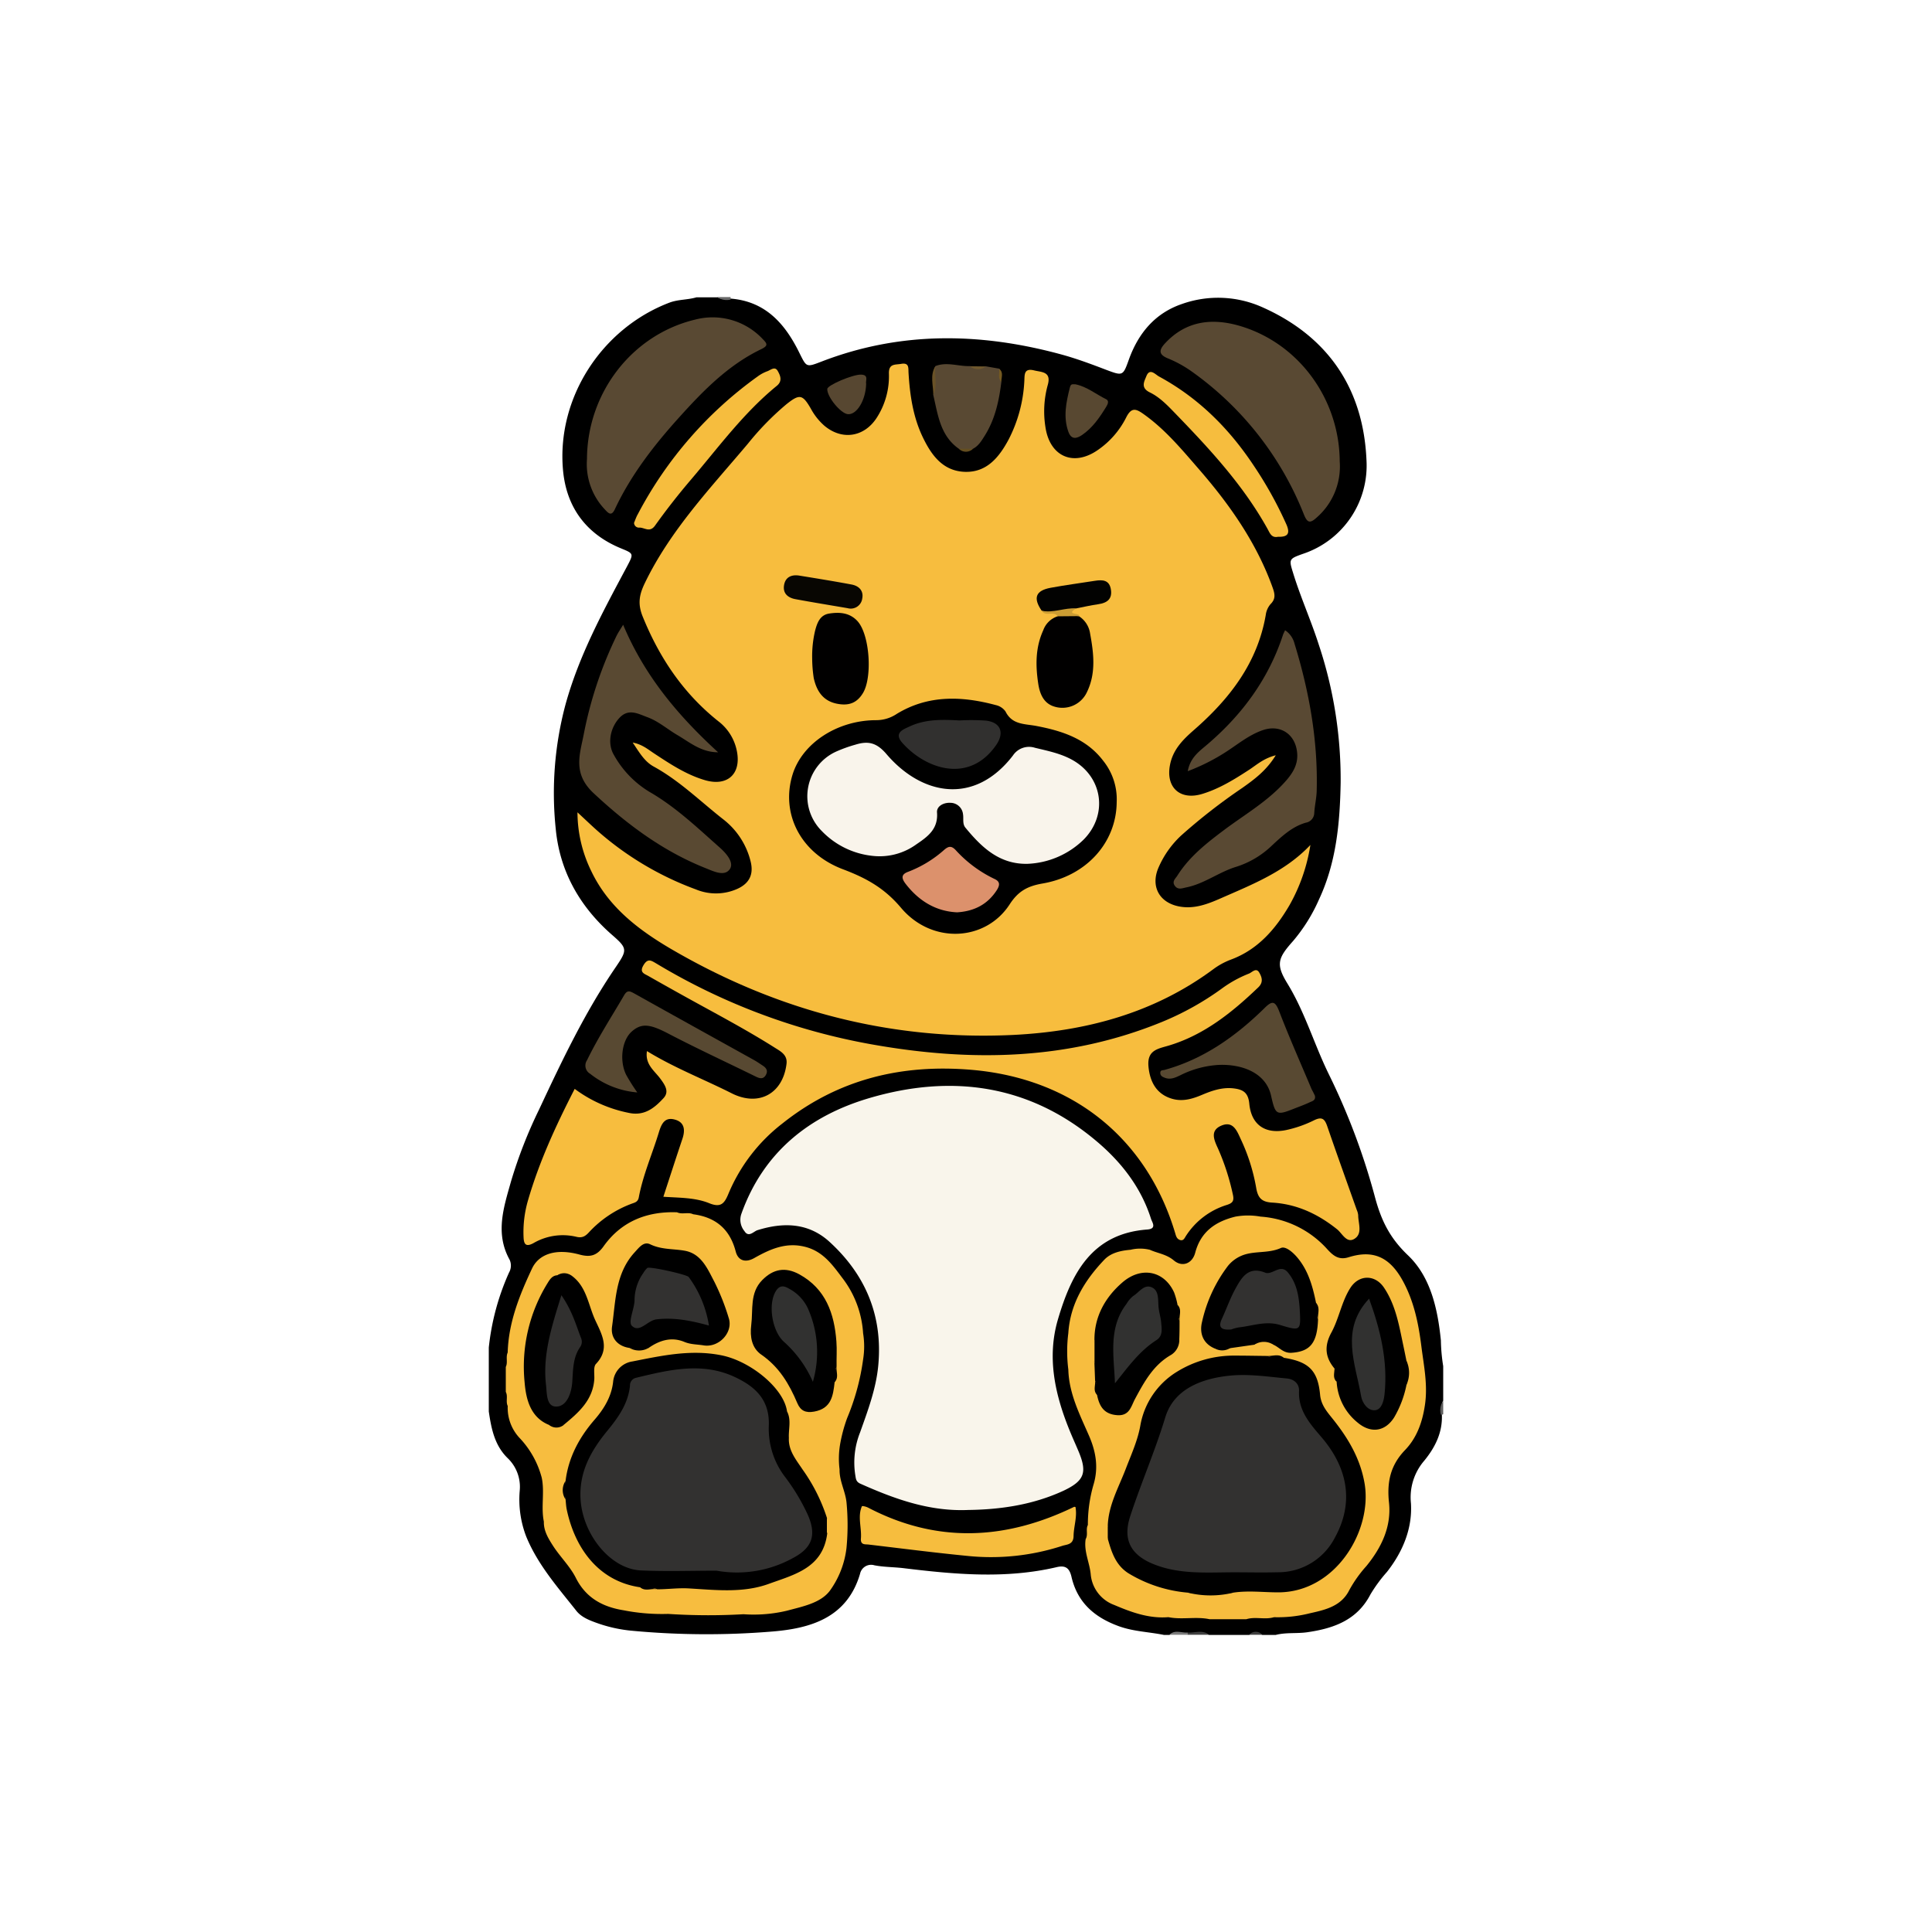 <svg id="레이어_1" data-name="레이어 1" xmlns="http://www.w3.org/2000/svg" viewBox="0 0 500 500"><defs><style>.cls-1{fill:#404040;}.cls-2{fill:#7c7c7c;}.cls-3{fill:#5e5e5e;}.cls-4{fill:#686868;}.cls-5{fill:#f7bd3e;}.cls-6{fill:#f9f5eb;}.cls-7{fill:#f7bd3f;}.cls-8{fill:#594933;}.cls-9{fill:#594932;}.cls-10{fill:#f6bd3e;}.cls-11{fill:#584932;}.cls-12{fill:#584831;}.cls-13{fill:#574731;}.cls-14{fill:#695227;}.cls-15{fill:#6f582d;}.cls-16{fill:#644e20;}.cls-17{fill:#745921;}.cls-18{fill:#010000;}.cls-19{fill:#080602;}.cls-20{fill:#020201;}.cls-21{fill:#cc9d33;}.cls-22{fill:#f9f4eb;}.cls-23{fill:#dc916c;}.cls-24{fill:#31302f;}.cls-25{fill:#323130;}.cls-26{fill:#313130;}</style></defs><path d="M373.5,353.56v8.95c-.72,1.13-.19,2.38-.35,3.57.22,4.64-1.76,8.53-4.55,11.94a14.51,14.51,0,0,0-3.45,11c.41,6.53-2.11,12.59-6.22,17.81a38.32,38.32,0,0,0-4.27,5.82c-3.46,6.67-9.55,8.8-16.39,9.78-2.7.38-5.45,0-8.12.69h-3.44a3.73,3.73,0,0,0-3.44,0H312.94c-1.77-.75-3.63-.17-5.44-.36-1.62.18-3.3-.4-4.88.36h-1.38c-3.88-.79-7.86-.87-11.69-2.26-6.28-2.28-10.71-6.11-12.25-12.77-.51-2.21-1.49-3.07-3.85-2.51-13.18,3.09-26.41,1.87-39.63.26-2.5-.3-5-.26-7.52-.74a2.92,2.92,0,0,0-3.72,2.2c-3.36,11.4-12.8,14.13-22.75,14.94a207.21,207.21,0,0,1-36.35-.21,36.84,36.84,0,0,1-9-2c-2-.71-4-1.51-5.29-3.11-4.81-6.09-10-11.94-13-19.25a26.66,26.66,0,0,1-1.69-11.83,10.29,10.29,0,0,0-3.07-8.43c-3.43-3.31-4.28-7.67-4.93-12.11V348.74a63.31,63.31,0,0,1,5.24-19.41,3.64,3.64,0,0,0,.14-3.33c-3.81-6.87-1.49-13.63.4-20.35a121.45,121.45,0,0,1,7.26-18.56c5.88-12.56,11.83-25.09,19.68-36.6,3.18-4.67,3.26-5-.92-8.63-8.32-7.31-13.43-16.42-14.47-27.3a88.74,88.74,0,0,1,2.46-32c3.51-12.9,9.81-24.4,16-36,1.78-3.36,1.69-3.29-1.66-4.68-9-3.73-14.05-10.66-14.92-20.19-1.7-18.66,10-36.68,27.52-43.36,2.29-.87,4.7-.7,7-1.38h5.51c1.14.72,2.41.19,3.61.35,8.81.79,13.8,6.51,17.41,13.78,2,4,1.78,4.06,5.94,2.46,20.38-7.84,41-7.49,61.81-1.85,4,1.08,7.85,2.52,11.72,4,4.33,1.62,4.39,1.65,5.9-2.58,2.46-6.87,6.8-12.07,13.76-14.44a28,28,0,0,1,20.51.71c17.16,7.52,26.42,21.06,27.24,39.63a24.08,24.08,0,0,1-16.34,24.29c-3.88,1.37-3.75,1.42-2.54,5.33,1.91,6.14,4.55,12,6.51,18.12a110.37,110.37,0,0,1,5.69,35.85c-.19,10.34-1.11,20.57-5.6,30.17a43.77,43.77,0,0,1-6.7,10.75c-3.92,4.4-4.54,6-1.53,10.93,4.61,7.49,7,15.94,10.85,23.73a173.86,173.86,0,0,1,11.92,31.85c1.63,6,3.87,10.45,8.5,14.86,5.87,5.6,7.68,13.89,8.5,22A46.25,46.25,0,0,0,373.5,353.56Z"/><path class="cls-1" d="M307.36,422.51c1.87.12,3.84-.81,5.58.57h-5.5c-.2-.1-.27-.22-.23-.36S307.3,422.51,307.36,422.51Z"/><path class="cls-2" d="M307.36,422.51c0,.19.05.38.08.57h-4.82C304.05,421.68,305.77,422.62,307.36,422.51Z"/><path class="cls-3" d="M373.5,366l-.28.12h-.31a4.11,4.11,0,0,1,.59-3.55Z"/><path class="cls-4" d="M189.08,76.88l0,.64a4.3,4.3,0,0,1-3.48-.64Z"/><path class="cls-1" d="M323.27,423.08a2.31,2.31,0,0,1,3.44,0Z"/><path class="cls-5" d="M330.17,195.46c-2.46,4-5.54,6.23-8.63,8.43a150.59,150.59,0,0,0-15.9,12.38,24.78,24.78,0,0,0-5.78,8.17c-2.16,4.87.1,9.18,5.36,10.16,3.83.71,7.27-.6,10.72-2.12,8.25-3.63,16.68-6.92,23.19-13.81a46.06,46.06,0,0,1-5.37,15.52c-3.6,6.18-8.16,11.55-15.22,14.16a18.66,18.66,0,0,0-4.55,2.49c-15.38,11.39-33,16.06-51.75,17-31.89,1.52-61.5-6.34-89-22.5-8.43-5-15.89-10.83-20.21-19.88a34.72,34.72,0,0,1-3.58-15.23c1.94,1.8,3.49,3.29,5.1,4.72a80.3,80.3,0,0,0,25.53,15.22,13.53,13.53,0,0,0,10.82-.17c3.09-1.43,4.19-3.79,3.35-7.1a19.71,19.71,0,0,0-7.1-10.88c-5.92-4.64-11.32-10-18-13.65-2.37-1.31-3.69-3.64-5.41-6.2,2.46.47,3.94,1.76,5.52,2.8,4.16,2.74,8.31,5.5,13.16,6.93,5.82,1.71,9.44-1.58,8.29-7.47a12.78,12.78,0,0,0-4.83-7.79c-9-7.17-15.17-16.31-19.52-27-1.42-3.46-.89-5.84.59-8.88,6.63-13.66,17-24.53,26.62-35.95a72.46,72.46,0,0,1,9.94-10.18c3.44-2.75,4.19-2.59,6.37,1.19a15.78,15.78,0,0,0,3.45,4.34c4.54,3.84,10.24,3,13.5-1.94a19.81,19.81,0,0,0,3.22-11.56c-.06-2.61,1.61-2.22,3.15-2.49,2.15-.38,1.85,1.08,1.93,2.33.34,5.71,1.16,11.34,3.64,16.55,2.22,4.65,5.18,8.85,10.9,9.06s8.92-3.81,11.37-8.38a36.82,36.82,0,0,0,4.05-15c.11-1.58-.22-3.54,2.5-2.88,2,.5,4.59.27,3.55,3.85a25.62,25.62,0,0,0-.6,10.71c1.09,7.77,7.29,10.48,13.65,6a22.45,22.45,0,0,0,7.25-8.34c1.41-2.85,2.66-2.24,4.65-.81,5.61,4,10,9.35,14.46,14.48,7.79,9,14.66,18.81,18.77,30.23.58,1.62.94,2.95-.5,4.37a5.36,5.36,0,0,0-1.24,2.8c-2.15,12.45-9.36,21.72-18.55,29.75-2.84,2.48-5.44,5.05-6.22,9-1.18,5.85,2.55,9.31,8.28,7.59,4.49-1.35,8.42-3.81,12.32-6.35C325.34,197.84,327.07,196.26,330.17,195.46Z"/><path class="cls-6" d="M250.57,390.78c-10,.43-19-2.82-27.91-6.8-1.17-.52-1.15-1.31-1.31-2.2a21.11,21.11,0,0,1,1.25-11.11c2-5.64,4.14-11.28,4.7-17.35,1.18-12.8-3.3-23.42-12.64-31.95-5.4-4.92-11.88-5.11-18.63-3-1,.31-2.27,2-3.37.24a4.61,4.61,0,0,1-.77-4.53c5.7-15.94,17.64-25.35,33.1-29.9,21.1-6.21,41.18-3.61,58.6,11,6.49,5.42,11.68,12,14.3,20.27.29.9,1.58,2.56-1,2.75-14.4,1.07-19.63,11.48-23.1,23.27-2.89,9.85-.77,19.4,3,28.67.75,1.86,1.59,3.68,2.36,5.52,2.27,5.43,1.48,7.58-3.88,10.12C267.46,389.4,259.11,390.67,250.57,390.78Z"/><path class="cls-5" d="M171.68,309.72c1.68-5.13,3.28-10.09,4.93-15,.77-2.31.56-4.34-2.07-5-2.46-.63-3.33,1.06-4,3.24-1.71,5.65-4.13,11.09-5.22,16.92-.23,1.24-1.1,1.35-1.93,1.67a28.58,28.58,0,0,0-10.91,7.31c-.91,1-1.73,1.61-3.29,1.23a15.09,15.09,0,0,0-11.13,1.63c-2,1.09-2.48.24-2.56-1.49a29.42,29.42,0,0,1,1.17-9.66c2.91-10,7.22-19.34,12.06-28.77A34.74,34.74,0,0,0,162.68,288c4.08.91,6.72-1.27,9.07-3.84,1.53-1.68.31-3.41-.86-5-1.51-2.06-4-3.67-3.46-7.14,7.11,4.36,14.69,7.27,21.92,10.92,7,3.54,13.26.13,14.2-7.62.26-2.14-1.24-3.08-2.75-4-7.46-4.74-15.28-8.85-23-13.12q-5-2.77-10-5.61c-1.05-.6-2.39-.91-1.27-2.79s2-1.22,3.32-.45a163.8,163.8,0,0,0,56.14,21c25.41,4.48,50.46,4.06,74.74-5.88a74.16,74.16,0,0,0,15.49-8.64,31,31,0,0,1,7-3.86c.82-.32,1.88-1.68,2.69-.24.66,1.15,1.11,2.46-.25,3.78-6.77,6.49-14,12.31-23.14,15.07-2.84.85-5.68,1.16-5.3,5.39s2.24,7.24,6.07,8.38c2.75.81,5.27.06,7.78-1s5.18-2,8.08-1.69c2.46.28,3.89,1,4.17,4,.53,5.47,4.14,7.92,9.57,6.79a30.66,30.66,0,0,0,7.2-2.53c2.06-1,2.75-.33,3.4,1.55,2.49,7.25,5.09,14.46,7.65,21.68a4.44,4.44,0,0,1,.36,1.35c0,2.12,1.21,4.79-1,6.12-2,1.22-3.14-1.42-4.46-2.48-5-4-10.47-6.54-16.81-6.91-2.72-.16-3.7-1.21-4.14-3.88a49.31,49.31,0,0,0-4-12.58c-1-2.19-2-4.73-5-3.46s-1.91,3.68-.88,5.91a60.8,60.8,0,0,1,3.85,11.9c.4,1.7-.09,2.24-1.54,2.71a19.35,19.35,0,0,0-10.62,8.06c-.35.55-.64,1.34-1.57,1-.71-.27-.93-.84-1.14-1.58-7.37-24.85-26.71-40.22-52.76-42.44-18.17-1.54-34.6,2.44-49,13.93a44.73,44.73,0,0,0-13.88,18.07c-1.08,2.64-2,3.76-5.08,2.49C179.82,309.9,175.77,310,171.68,309.72Z"/><path class="cls-7" d="M172.93,417.68a51.84,51.84,0,0,1-11.61-.95c-5.32-.87-9.68-3.16-12.3-8.39-1.51-3-4.1-5.47-5.94-8.35-1.18-1.85-2.4-3.82-2.33-6.19-.78-3.77.24-7.61-.55-11.37a23.72,23.72,0,0,0-5.68-10.23,11.38,11.38,0,0,1-3.12-8.33c-.57-1.16.11-2.49-.5-3.65v-6.46c.58-1.19-.06-2.53.49-3.73.22-7.8,3.06-14.85,6.31-21.76,1.68-3.55,5.89-5.32,12.25-3.6,2.77.75,4.48.36,6.27-2.15,4.59-6.43,11.19-9.06,19-8.78,1.33.64,2.84-.14,4.18.51,5.8.77,9.48,3.81,11,9.63.62,2.4,2.55,3,4.84,1.68,4.14-2.33,8.31-4.19,13.33-2.83,4.46,1.2,6.91,4.65,9.37,7.93a26.11,26.11,0,0,1,5.43,14.39,21.19,21.19,0,0,1,0,6.79A60.13,60.13,0,0,1,219.24,367a39.31,39.31,0,0,0-1.81,6.72,22.13,22.13,0,0,0-.15,6.55c-.07,3,1.47,5.59,1.79,8.48a61.94,61.94,0,0,1,0,11.87,23.53,23.53,0,0,1-4.26,11c-2.39,3.25-7.08,4.13-11.11,5.22a37.15,37.15,0,0,1-11.28.92A158.43,158.43,0,0,1,172.93,417.68Z"/><path class="cls-7" d="M281.54,394.67A36.87,36.87,0,0,1,283,384.22c1.33-4.42.64-8.52-1.19-12.71-2.39-5.48-5.17-10.89-5.33-17.09a37.43,37.43,0,0,1,0-9.4c.49-7.6,4.23-13.66,9.31-19,1.74-1.82,4.27-2.36,6.78-2.58a10.57,10.57,0,0,1,5,0c2.05.93,4.28,1.13,6.22,2.76,2.23,1.87,4.8.77,5.53-2,1.45-5.48,5.28-8.08,10.41-9.34a18.26,18.26,0,0,1,6.51,0,25.51,25.51,0,0,1,17.28,8.46c1.48,1.6,2.91,2.87,5.51,2.05,6.35-2,10.58,0,13.88,5.87,3,5.37,4.2,11.26,4.94,17.19.63,5,1.71,10,.91,15.26-.68,4.5-2.13,8.46-5.15,11.6-3.8,3.94-4.7,8.32-4.14,13.57.67,6.3-2,11.73-5.89,16.48a32.74,32.74,0,0,0-4.39,6.19c-2.09,4.2-6.25,5.1-10.26,6a33.62,33.62,0,0,1-9.22,1c-2.35.71-4.81-.21-7.16.52h-9.52c-3.52-.75-7.13.19-10.65-.53-5,.41-9.54-1.25-14-3.15a9.33,9.33,0,0,1-6.11-8c-.29-3-1.81-5.9-1.3-9.05C281.66,397.12,280.93,395.8,281.54,394.67Z"/><path class="cls-8" d="M346.72,119.44a17.52,17.52,0,0,1-5.93,14.47c-1.77,1.63-2.46,1.42-3.35-.79a82.69,82.69,0,0,0-29.31-37.18,30.39,30.39,0,0,0-5.88-3.19c-2.44-1-2.33-2.16-.76-3.87,5.46-5.91,12.26-6.63,19.42-4.52C336.09,88.85,346.64,103.23,346.72,119.44Z"/><path class="cls-8" d="M151.91,118.8c.07-17.17,11.69-32.19,28-36.09a17.78,17.78,0,0,1,17.51,5.07c1.22,1.22,1.38,1.72-.49,2.62-8.67,4.19-15.22,11-21.51,18s-12.22,14.67-16.3,23.4c-.89,1.9-1.7,1-2.55.08A17.05,17.05,0,0,1,151.91,118.8Z"/><path class="cls-9" d="M161.27,161.69c5.65,13.45,14.42,23.7,24.57,33-4.4,0-7.34-2.59-10.56-4.47-2.58-1.51-4.86-3.55-7.71-4.6-2.42-.89-4.92-2.38-7.29.2s-3.17,6.64-1.37,9.62a25.81,25.81,0,0,0,9.13,9.47c6.8,3.9,12.46,9.33,18.29,14.49,1.59,1.42,3.67,3.76,2.59,5.46-1.34,2.09-4.2.66-6.23-.15-11.07-4.4-20.32-11.28-29.06-19.43-5.5-5.12-3.55-10.09-2.57-15.18a103.34,103.34,0,0,1,8.49-25.52C159.94,163.78,160.47,163,161.27,161.69Z"/><path class="cls-8" d="M307.39,199.58c.66-3.63,3.13-5.24,5.16-7,9-7.71,15.78-16.95,19.49-28.29.11-.33.29-.64.54-1.18a5.86,5.86,0,0,1,2.43,3.43c3.82,12.42,6.09,25.07,5.75,38.11-.05,1.92-.52,3.83-.63,5.75a2.6,2.6,0,0,1-2.19,2.51c-3.47,1-6.07,3.41-8.65,5.8a23.54,23.54,0,0,1-9.24,5.58c-4.53,1.35-8.34,4.42-13,5.36-1.09.22-2.17.73-3-.4s.18-1.89.64-2.62c3.09-4.91,7.56-8.42,12.12-11.84,5.41-4.05,11.33-7.44,15.88-12.59,1.93-2.17,3.33-4.46,3-7.49-.5-4.78-4.39-7.26-8.81-5.77-3.87,1.31-6.89,4-10.27,6.08A52.09,52.09,0,0,1,307.39,199.58Z"/><path class="cls-10" d="M164.09,135.31c.32-.77.58-1.56,1-2.28A102.35,102.35,0,0,1,196.12,97.4a9.74,9.74,0,0,1,2.46-1.32c.88-.31,2-1.42,2.74,0,.68,1.21,1.18,2.57-.28,3.77-8.59,7-15.1,15.92-22.21,24.27-3.26,3.82-6.37,7.79-9.29,11.88-1.35,1.9-2.67.57-4,.54A1.27,1.27,0,0,1,164.09,135.31Z"/><path class="cls-11" d="M340.3,283.58c.25,1.23-.72,1.39-1.34,1.69-1.29.61-2.64,1.1-4,1.63-4.65,1.85-4.87,1.67-6-3.3-1.32-6-7.57-8.25-13.57-8a25.28,25.28,0,0,0-9.73,2.58c-1.23.59-2.61,1.33-4.11.78-.6-.22-1.26-.47-1.27-1.28s.64-.66,1.11-.79c10.19-2.82,18.48-8.75,25.87-16,2-2,2.76-1.84,3.81.88,2.61,6.79,5.57,13.45,8.39,20.15C339.79,282.51,340.08,283.1,340.3,283.58Z"/><path class="cls-8" d="M259.15,98.85c-.6,4.85-1.6,9.56-4.24,13.81-.86,1.36-1.62,2.71-3.1,3.48a5,5,0,0,1-3.66,0c-4.82-3.38-5.41-8.77-6.61-13.87.62-2.48-.35-5.07.54-7.53,3-1.17,6,.12,8.95,0a5.74,5.74,0,0,0,4.08.06l3.48.61C259.32,96.5,258.56,97.78,259.15,98.85Z"/><path class="cls-11" d="M164.93,282.72a22.58,22.58,0,0,1-12.19-4.82,2.46,2.46,0,0,1-.81-3.53c2.83-5.83,6.35-11.25,9.61-16.83.84-1.44,1.55-1,2.67-.4,10.3,5.77,20.63,11.47,30.95,17.21.76.42,1.47.93,2.2,1.4.93.6,1.48,1.33.83,2.47s-1.58.89-2.55.42c-7.47-3.67-15-7.15-22.4-11-4.92-2.6-7.17-3-9.8-.63-2.48,2.26-3.2,7.45-1.39,11.15A50.24,50.24,0,0,0,164.93,282.72Z"/><path class="cls-10" d="M278.33,390c.49,2.54-.44,5-.49,7.46,0,2.33-1.75,2.22-2.91,2.6a59.57,59.57,0,0,1-24.65,2.6c-8.5-.83-17-1.93-25.47-2.93-.88-.11-2.18.2-2-1.64.2-2.76-.9-5.58.24-8.25.09-.19,1.13.08,1.65.35,17.79,9.28,35.54,8.39,53.28-.22C278,389.93,278.16,390,278.33,390Z"/><path class="cls-10" d="M330.74,138.92c-1.66.34-2.09-.92-2.68-2-6.17-11.14-14.7-20.41-23.47-29.48-2.14-2.21-4.27-4.55-7-5.88-2.51-1.21-1.43-2.88-.91-4.21.88-2.21,2.34-.42,3.26.08,10.12,5.49,18,13.29,24.4,22.88a101.58,101.58,0,0,1,8.52,15.28C334,138.11,333.29,139,330.74,138.92Z"/><path class="cls-12" d="M278.35,99.46c3,.63,5.28,2.57,7.92,3.86.76.37.48,1.2.11,1.8-1.72,2.83-3.58,5.57-6.36,7.47-1.35.91-2.75,1.29-3.52-.84-1.38-3.84-.58-7.63.36-11.38C277.12,99.37,277.32,99.42,278.35,99.46Z"/><path class="cls-13" d="M224.16,99.36c-.12,4.22-2.41,8-4.71,7.83-1.85-.12-5.46-4.53-5.35-6.53.06-1,6.62-3.77,8.73-3.71S223.94,98.52,224.16,99.36Z"/><path class="cls-7" d="M173.1,415.61h18.72A66,66,0,0,1,173.1,415.61Z"/><path class="cls-7" d="M141.68,381.77c1.26,3.58.36,7.27.53,10.91C140.75,389.1,142.13,385.39,141.68,381.77Z"/><path class="cls-7" d="M217.4,399.18v-11.4C217.94,391.58,218.53,395.38,217.4,399.18Z"/><path class="cls-7" d="M303.25,416.28c3.4.22,6.86-.81,10.21.51C310,416.9,306.62,417.08,303.25,416.28Z"/><path class="cls-7" d="M278.44,345.93v9A14.67,14.67,0,0,1,278.44,345.93Z"/><path class="cls-14" d="M242.08,94.74c-.32,2.5.62,5.09-.54,7.53C241.56,99.75,240.59,97.16,242.08,94.74Z"/><path class="cls-7" d="M322.57,416.78c2.21-1.21,4.58-.3,6.86-.5C327.19,417.12,324.88,416.87,322.57,416.78Z"/><path class="cls-7" d="M326.11,317l-6.24,0A7.26,7.26,0,0,1,326.11,317Z"/><path class="cls-7" d="M215.68,379.64a8.62,8.62,0,0,1,.14-6.28C215.78,375.45,215.73,377.55,215.68,379.64Z"/><path class="cls-7" d="M221.53,352.4v-6.52A8.8,8.8,0,0,1,221.53,352.4Z"/><path class="cls-7" d="M298.64,325.24l-4.79,0A4.89,4.89,0,0,1,298.64,325.24Z"/><path class="cls-7" d="M179.33,316.32c-1.34-.16-2.79.61-4-.5A6.11,6.11,0,0,1,179.33,316.32Z"/><path class="cls-15" d="M255.11,94.84a3.17,3.17,0,0,1-4.08-.06Z"/><path class="cls-7" d="M283.26,393.5c-.11,1.15.58,2.42-.5,3.43A4.87,4.87,0,0,1,283.26,393.5Z"/><path class="cls-16" d="M248.15,116.14h3.66A2.56,2.56,0,0,1,248.15,116.14Z"/><path class="cls-7" d="M133.23,350.67c-.09,1.2.59,2.5-.47,3.57A5.09,5.09,0,0,1,133.23,350.67Z"/><path class="cls-17" d="M259.15,98.85c-1-1-.42-2.26-.56-3.4C259.82,96.41,259.11,97.69,259.15,98.85Z"/><path class="cls-7" d="M132.76,360.44c1.05,1.05.41,2.33.47,3.51A4.82,4.82,0,0,1,132.76,360.44Z"/><path d="M289,207.57c-.08,10.5-7.84,19.13-19.19,21.08-3.86.67-6.28,1.95-8.52,5.41-6.22,9.57-20.11,10.39-28.13.85-4.37-5.19-9.19-7.76-15.15-10-11-4.23-16-14.54-12.87-24.53,2.54-8.07,11.57-14,21.65-14a9.58,9.58,0,0,0,5.33-1.65c8.09-4.91,16.77-4.62,25.56-2.26a4.2,4.2,0,0,1,2.54,1.65c1.73,3.51,5,3.18,8.05,3.77,6.62,1.27,12.91,3.29,17.24,9A15.91,15.91,0,0,1,289,207.57Z"/><path class="cls-18" d="M279.22,159.47a6.36,6.36,0,0,1,2.89,4.45c.94,5.11,1.57,10.24-.77,15.11a7,7,0,0,1-8.32,3.88c-2.86-.78-3.91-3.23-4.33-6-.71-4.71-.73-9.35,1.3-13.79a5.86,5.86,0,0,1,3.76-3.63C275.56,158,277.4,159.31,279.22,159.47Z"/><path class="cls-18" d="M210.19,170.39a28.66,28.66,0,0,1,.75-7.14c.55-2.11,1.29-4.09,3.65-4.46,2.64-.42,5.29-.25,7.3,1.93,3.22,3.48,3.93,14.56,1.44,18.65-1.63,2.69-3.81,3.32-6.68,2.76-3.68-.71-5.31-3.33-6.05-6.62A34.78,34.78,0,0,1,210.19,170.39Z"/><path class="cls-19" d="M219.38,157.4c-4.5-.77-9-1.5-13.49-2.33-1.87-.34-3.28-1.4-3-3.49.3-2.27,2-2.94,4-2.61,4.5.73,9,1.46,13.49,2.3,1.9.35,3.17,1.6,2.77,3.63A3,3,0,0,1,219.38,157.4Z"/><path class="cls-20" d="M269.6,158.07c-2.29-3.31-1.59-5.23,2.29-5.95s7.65-1.2,11.47-1.81c2-.31,3.74-.24,4.14,2.25s-1,3.48-3.26,3.81c-1.92.27-3.8.71-5.7,1.08C275.61,158.44,272.66,159,269.6,158.07Z"/><path class="cls-21" d="M269.6,158.07c3,.63,5.93-.83,8.94-.62-3,1.78,1.18,1.1.68,2l-5.47.05C272.72,158,270.58,159.69,269.6,158.07Z"/><path d="M162.93,348.85c-3.21-.47-4.94-2.7-4.53-5.55.95-6.64.81-13.68,5.84-19.19,1.2-1.31,2.36-2.88,4-2.1,2.91,1.42,6,1.15,8.93,1.67,4.33.75,5.94,4.69,7.71,8.05a58.62,58.62,0,0,1,3.72,9.39c1.2,3.68-2.52,7.72-6.52,7.06-1.64-.27-3.31-.21-4.95-.89-3.38-1.41-6.52-.4-9.39,1.64A12.75,12.75,0,0,1,162.93,348.85Z"/><path d="M142.1,368.77c-5-2-6-7-6.34-11.12a41.06,41.06,0,0,1,5.92-25.53c.58-.94,1.2-2,2.53-2.08a6.32,6.32,0,0,1,3.58,0c4.05,2.82,4.42,7.66,6.28,11.66,1.69,3.65,3.9,7.35.16,11.29-.73.78-.34,2.64-.43,4-.4,5.43-4.11,8.62-7.9,11.76A6.09,6.09,0,0,1,142.1,368.77Z"/><path d="M216,357.7c-.39,3.49-.82,6.82-5.3,7.62-2.22.4-3.52-.23-4.36-2.2-2.08-4.93-4.7-9.36-9.3-12.53-2.47-1.7-3-4.6-2.62-7.68.51-4-.43-8.29,2.84-11.62,2.87-2.92,6-3.46,9.6-1.5,6.84,3.77,9.06,10.13,9.6,17.37.17,2.16,0,4.34.05,6.51C215.85,355,216.62,356.41,216,357.7Z"/><path d="M214,392.8a45.63,45.63,0,0,0-6.3-12.5c-1.65-2.5-3.7-4.87-3.54-8.17-.12-2.29.68-4.65-.48-6.86h0c-.79-5.92-9.37-13-17-14.52-7.86-1.58-15.4.09-23,1.59a5.85,5.85,0,0,0-5,5.24c-.41,3.79-2.3,6.94-4.77,9.8-4,4.6-6.8,9.79-7.55,15.94a10.1,10.1,0,0,0,0,4.67c.1.9.13,1.82.32,2.71,2.11,10,8.26,18.58,19.08,20.1,1.4.56,2.94-.14,4.33.51,2.72,0,5.41-.39,8.18-.23,6.91.4,14,1.25,20.67-1.17s14-4.11,15.14-13A9.11,9.11,0,0,0,214,392.8Z"/><path d="M162.93,348.85l4.77.08A4.93,4.93,0,0,1,162.93,348.85Z"/><path d="M146.32,383.32l0,4.67A4.32,4.32,0,0,1,146.32,383.32Z"/><path d="M165.69,410.8a10,10,0,0,1,4.33.51C168.6,411,167,411.94,165.69,410.8Z"/><path d="M216,357.7a6.81,6.81,0,0,1,.51-4C216.35,355,217.15,356.48,216,357.7Z"/><path class="cls-7" d="M214,396.89l0-4.09A3.69,3.69,0,0,1,214,396.89Z"/><path d="M147.79,330.07l-3.58,0A3.13,3.13,0,0,1,147.79,330.07Z"/><path d="M142.1,368.77h3.8A3,3,0,0,1,142.1,368.77Z"/><path d="M286.69,394.85c.18-5.33,2.83-9.93,4.66-14.72,1.4-3.66,3.06-7.27,3.75-11.1a20.43,20.43,0,0,1,9.46-14,28,28,0,0,1,14.89-4.2c2.86,0,5.73.06,8.59.09,1.34.62,2.82-.09,4.17.47,6.46,1,8.85,3.25,9.43,9.58.26,2.77,1.93,4.54,3.46,6.48,3.91,4.93,7,10.18,8.07,16.57,2,12.16-7.53,28.09-22.38,28.08-3.88,0-7.77-.51-11.65.08a63.4,63.4,0,0,1-11.69,0A35.37,35.37,0,0,1,292,407.14c-3.28-2.12-4.32-5.41-5.28-8.82A5.64,5.64,0,0,1,286.69,394.85Z"/><path d="M364,358.38a27,27,0,0,1-3.21,8.47c-2.4,3.74-6.12,4.15-9.5,1.26a14.61,14.61,0,0,1-5.37-10.54c-.62-1.06.11-2.33-.54-3.38-2.44-2.9-2.71-5.83-.84-9.29,2-3.67,2.65-8,4.91-11.56s6.49-3.54,8.79,0c3,4.52,3.85,9.75,4.94,14.9.28,1.33.55,2.65.82,4A18.38,18.38,0,0,1,364,358.38Z"/><path d="M324.67,348l-6.23.89a8.43,8.43,0,0,1-4.29,0c-3-1.37-3.73-4.11-3.06-6.8a37.24,37.24,0,0,1,6.75-14.54,9.1,9.1,0,0,1,3.46-2.57c3.21-1.36,6.87-.5,10.19-2,1.14-.51,2.85.89,4,2.17,3.07,3.47,4.22,7.71,5.11,12.08.59,1.35-.14,2.86.51,4.21-.21,6.18-2.07,8.34-6.87,8.66-2.11.14-3.13-1.41-4.69-2.09A9.6,9.6,0,0,0,324.67,348Z"/><path d="M283.41,357.34c-.06-1.48-.11-3-.17-4.46a16.52,16.52,0,0,1,0-6c-.06-6.19,2.85-11.21,7.25-15,4.89-4.22,10.81-3,13.37,2.61a19.84,19.84,0,0,1,.9,3.28c.62,1.28-.16,2.74.51,4,0,1.6,0,3.2-.07,4.8a4.53,4.53,0,0,1-2.12,4.07c-4.63,2.64-7,7.07-9.37,11.47-1,1.88-1.4,4.39-4.63,4.13-3.42-.26-4.57-2.35-5.16-5.21C283.42,359.84,284,358.51,283.41,357.34Z"/><path d="M307.45,412.19l11.69,0A24.71,24.71,0,0,1,307.45,412.19Z"/><path class="cls-7" d="M283.26,346.85l0,6A6.83,6.83,0,0,1,283.26,346.85Z"/><path d="M364,358.38v-6.19A7.51,7.51,0,0,1,364,358.38Z"/><path class="cls-7" d="M324.67,348a4.41,4.41,0,0,1,4.85,0Z"/><path d="M332.21,351.38a7.1,7.1,0,0,1-4.17-.47C329.43,351,330.93,350.27,332.21,351.38Z"/><path d="M341.08,341.38a7.2,7.2,0,0,1-.51-4.22C341.73,338.45,341,340,341.08,341.38Z"/><path d="M305.29,341.75a6.86,6.86,0,0,1-.51-4C305.92,338.94,305.12,340.41,305.29,341.75Z"/><path d="M314.15,348.82l4.29,0A3.83,3.83,0,0,1,314.15,348.82Z"/><path class="cls-7" d="M286.69,394.85l0,3.47A2.6,2.6,0,0,1,286.69,394.85Z"/><path d="M345.36,354.19c1,1,.59,2.22.53,3.38C344.85,356.58,345.37,355.34,345.36,354.19Z"/><path d="M283.41,357.34a5.44,5.44,0,0,1,.53,3.67C282.83,359.92,283.54,358.57,283.41,357.34Z"/><path class="cls-22" d="M265.85,223.56c-7.23.12-11.81-4.27-16-9.36-.83-1-.42-2.35-.63-3.53a3.28,3.28,0,0,0-3.24-2.9c-1.73-.11-3.6.84-3.48,2.48.33,4.3-2.38,6.25-5.33,8.25a16.17,16.17,0,0,1-11.34,3,21.27,21.27,0,0,1-13.14-6.42,12.69,12.69,0,0,1,3.57-20.51,36.18,36.18,0,0,1,5.11-1.85c3.23-1,5.45-.61,8.05,2.44,9.06,10.62,22.7,13.4,32.73.36a5,5,0,0,1,5.68-2c3.3.8,6.64,1.46,9.64,3.12,7.93,4.38,9.35,14.18,3,20.62A22,22,0,0,1,265.85,223.56Z"/><path class="cls-23" d="M247.71,236.11c-5.56-.25-10-3-13.43-7.5-1-1.36-1.06-2.34.77-3a30.12,30.12,0,0,0,9.26-5.63c1.07-.93,1.84-1.22,3,0a32.4,32.4,0,0,0,10,7.46c1.51.67,1.5,1.56.7,2.87C255.64,234,252.23,235.82,247.71,236.11Z"/><path class="cls-24" d="M248.3,186.45a55,55,0,0,1,6.92.05c3.83.49,4.76,3.19,2.57,6.34-7.08,10.17-18.36,6.08-24.26-.58-2.39-2.69.4-3.54,2-4.31C239.6,186.08,244,186.21,248.3,186.45Z"/><path class="cls-25" d="M185.43,406.49c-6.51,0-13,.23-19.51-.06-7.86-.34-15-9.13-15.66-18.21-.5-7.14,2.65-12.73,6.88-17.89,2.88-3.51,5.43-7.06,5.9-11.73a2,2,0,0,1,1.45-2c8.56-2.06,17.2-4.23,25.74-.2,5.24,2.47,9.07,5.9,8.73,12.76a20.54,20.54,0,0,0,4.29,13.17A52.42,52.42,0,0,1,209,391.9c2.39,5.32,1.26,8.68-3.82,11.34A30,30,0,0,1,185.43,406.49Z"/><path class="cls-25" d="M183.47,343.05c-4.74-1.3-9.05-2.14-13.57-1.6-2.35.27-4.41,3.66-6.4,1.64-.95-1,.62-4.25.72-6.5a12.28,12.28,0,0,1,2.3-7.18,5.47,5.47,0,0,1,1-1.26c.64-.46,10.17,1.69,10.7,2.32A28.63,28.63,0,0,1,183.47,343.05Z"/><path class="cls-24" d="M145.29,335.2c2.87,4.16,3.8,7.82,5.16,11.28a2.4,2.4,0,0,1-.22,2c-2,2.81-1.9,6-2.13,9.21-.19,2.7-1.31,6.1-3.9,6.32-2.85.24-2.63-3.34-2.89-5.56C140.41,350.65,142.72,343.45,145.29,335.2Z"/><path class="cls-26" d="M210.37,357.61a29.9,29.9,0,0,0-7.5-10.36c-3.14-2.83-4.24-10.08-1.91-13.37.92-1.3,2-1.12,3.23-.38a11.1,11.1,0,0,1,4.84,5A27.74,27.74,0,0,1,210.37,357.61Z"/><path class="cls-25" d="M319.42,406.91c-7,0-14.05.63-20.86-2.1-5.91-2.38-8.06-6.33-6.06-12.42,2.81-8.59,6.43-16.87,9.07-25.57,2.21-7.3,9.36-10.08,16.79-10.81,4.89-.48,9.76.28,14.63.73,1.91.17,3.28,1.37,3.2,3.24-.23,5.22,3,8.66,6,12.19,6.83,8.11,8.13,17,3.27,25.78a16.49,16.49,0,0,1-14.89,8.95C326.83,407,323.12,406.91,319.42,406.91Z"/><path class="cls-26" d="M354.32,336.09c2.88,7.92,4.9,16.08,4,24.71-.16,1.59-.69,3.94-2.38,4.16-1.92.24-3.37-1.84-3.67-3.56C350.81,352.89,346.76,344.15,354.32,336.09Z"/><path class="cls-25" d="M318.66,344.06c-2.67.23-3.44-.58-2.45-2.72,1.2-2.61,2.15-5.34,3.53-7.84,1.6-2.91,3.34-5.87,7.66-4.15,1.88.75,3.92-2.38,5.86-.09,2.34,2.77,2.9,6.17,3.11,9.65.31,5.51.26,5.62-5.07,4-3.67-1.13-7.09.21-10.61.61A10.21,10.21,0,0,0,318.66,344.06Z"/><path class="cls-26" d="M288.55,358c-.27-7.12-1.78-14.34,3-20.58a7.51,7.51,0,0,1,1.69-2c1.57-.93,2.86-3.23,4.94-2.21,1.72.84,1.51,3,1.63,4.8.1,1.46.59,2.89.71,4.36s.48,3.35-1.21,4.44C294.86,349.64,291.89,353.85,288.55,358Z"/></svg>